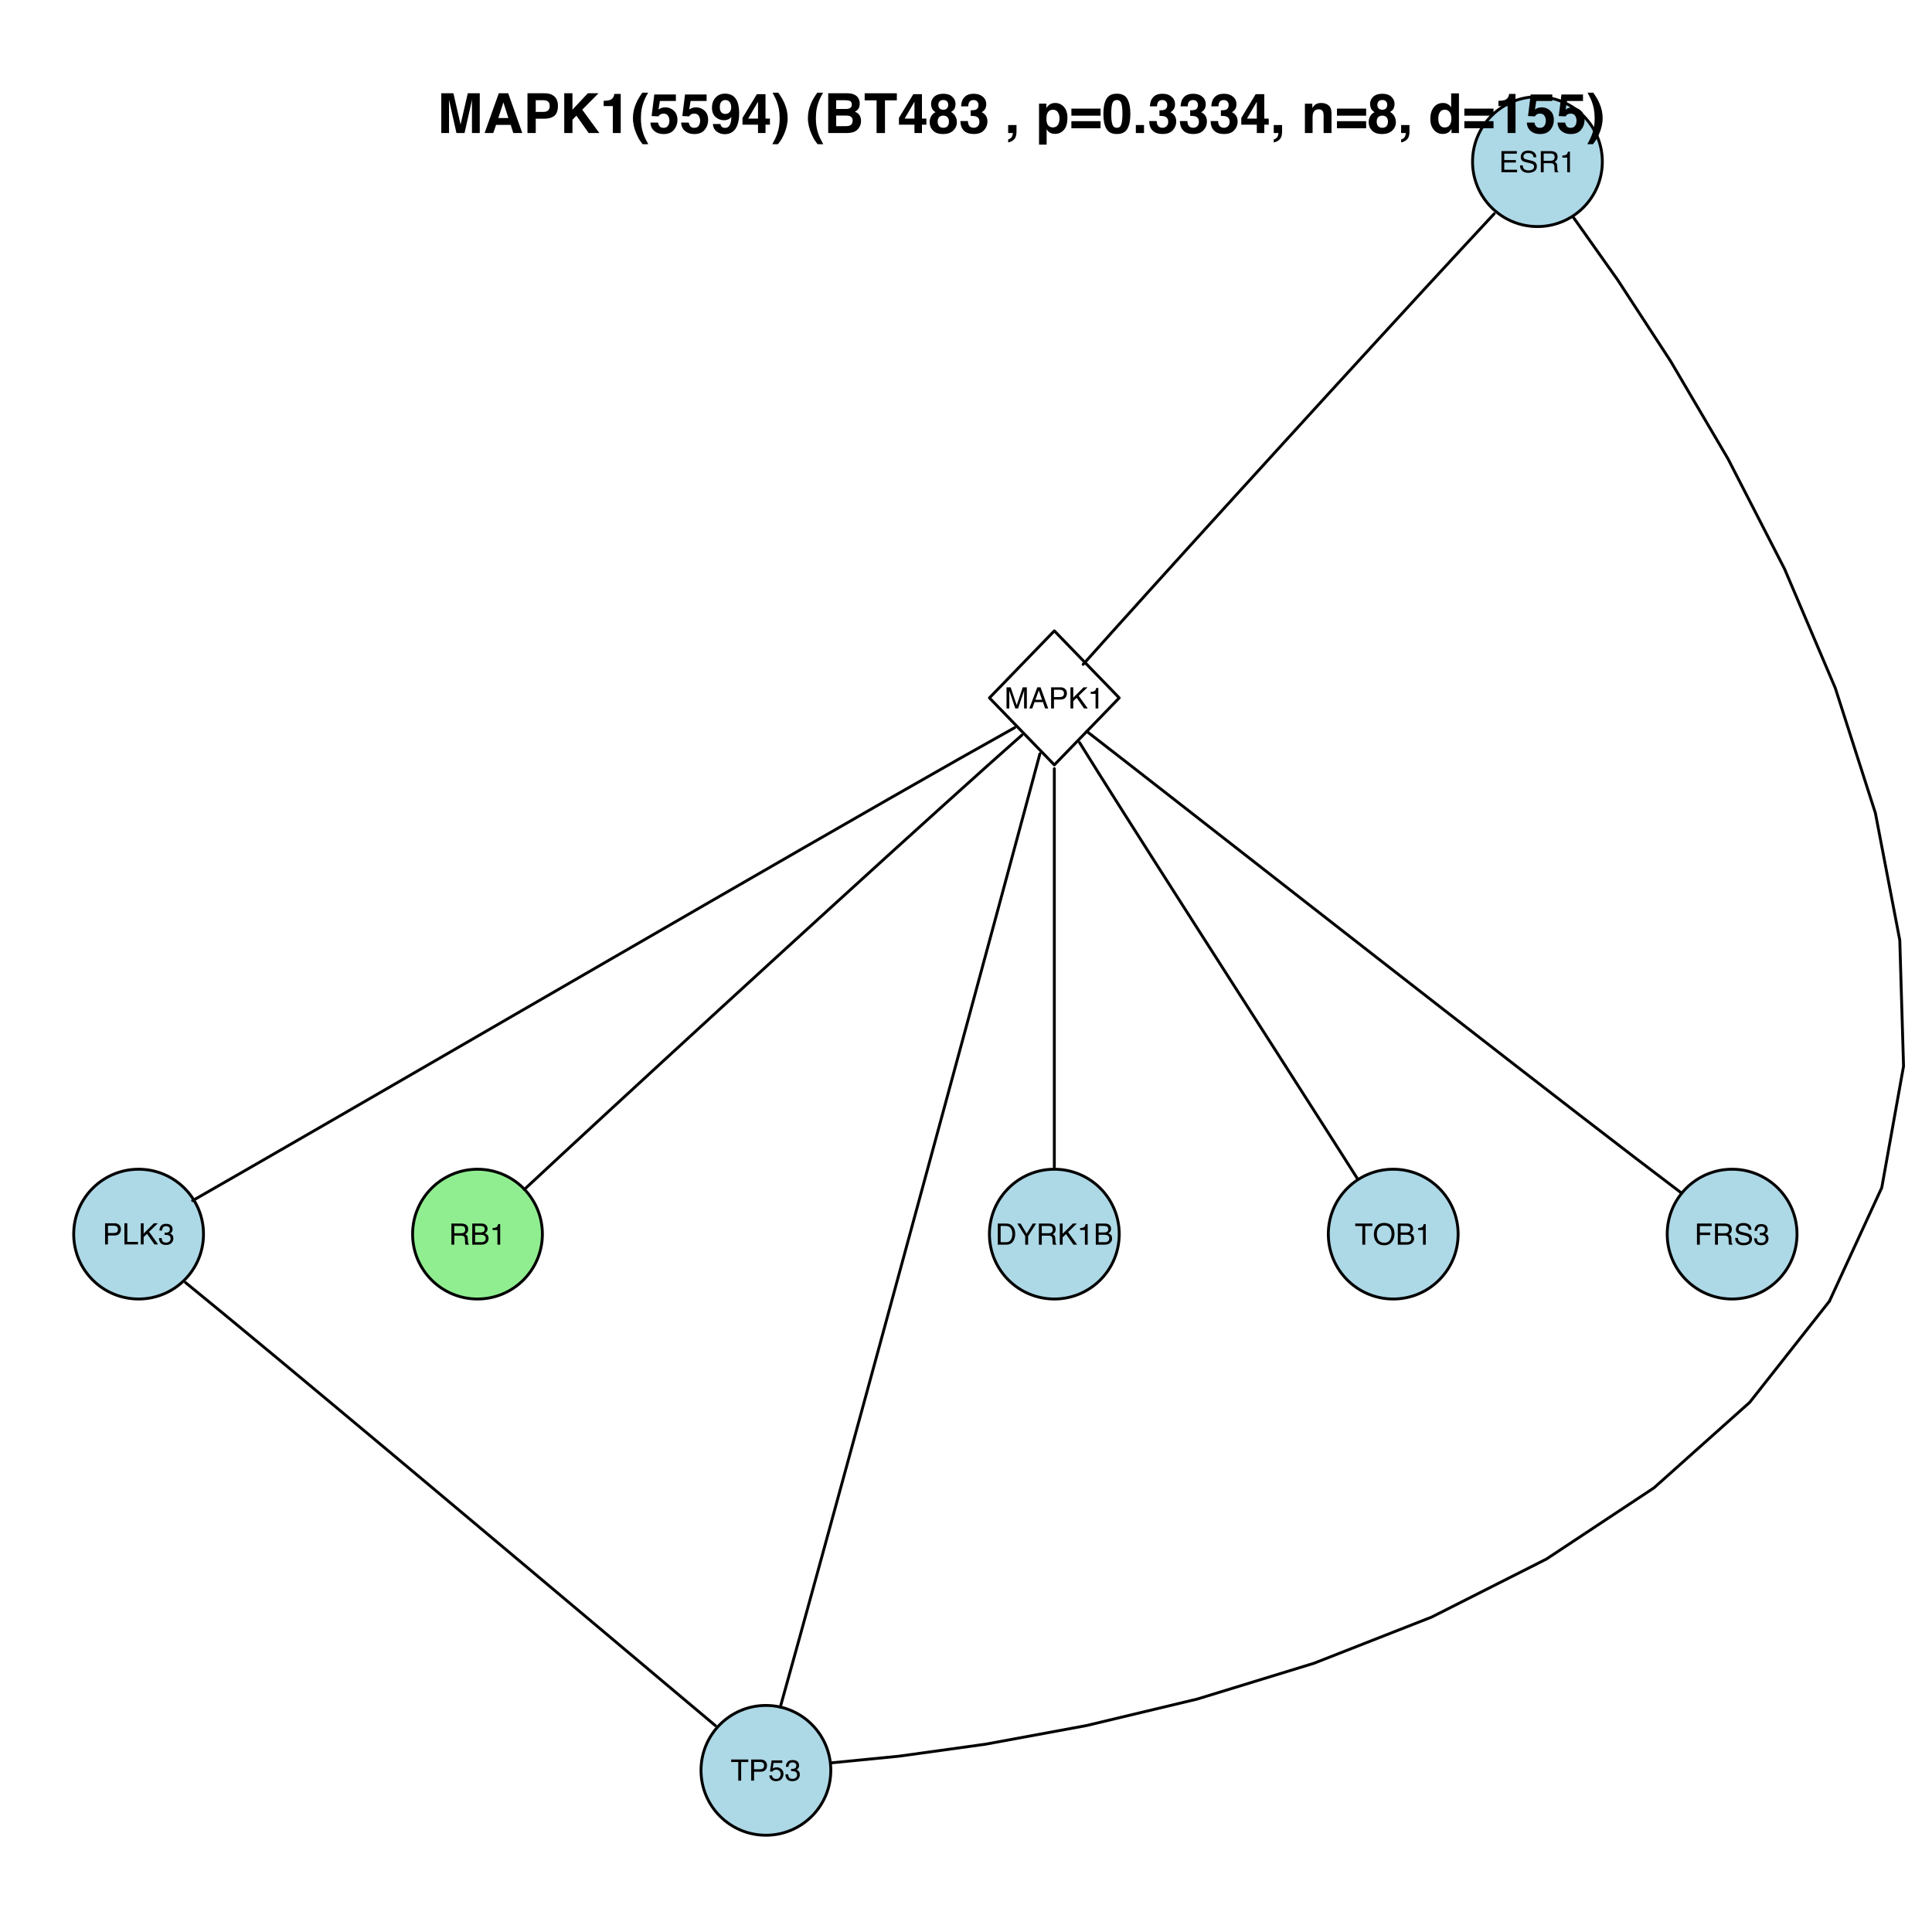 <?xml version="1.0" encoding="UTF-8"?>
<svg xmlns="http://www.w3.org/2000/svg" xmlns:xlink="http://www.w3.org/1999/xlink" width="504pt" height="504pt" viewBox="0 0 504 504" version="1.1">
<defs>
<g>
<symbol overflow="visible" id="glyph0-0">
<path style="stroke:none;" d="M 0.25 0 L 0.25 -5.516 L 4.625 -5.516 L 4.625 0 Z M 3.938 -0.688 L 3.938 -4.828 L 0.938 -4.828 L 0.938 -0.688 Z "/>
</symbol>
<symbol overflow="visible" id="glyph0-1">
<path style="stroke:none;" d="M 0.656 -5.516 L 4.672 -5.516 L 4.672 -4.844 L 1.391 -4.844 L 1.391 -3.172 L 4.422 -3.172 L 4.422 -2.531 L 1.391 -2.531 L 1.391 -0.656 L 4.734 -0.656 L 4.734 0 L 0.656 0 Z M 2.688 -5.516 Z "/>
</symbol>
<symbol overflow="visible" id="glyph0-2">
<path style="stroke:none;" d="M 1.078 -1.781 C 1.086 -1.469 1.16 -1.211 1.297 -1.016 C 1.547 -0.648 1.984 -0.469 2.609 -0.469 C 2.891 -0.469 3.145 -0.508 3.375 -0.594 C 3.812 -0.75 4.031 -1.023 4.031 -1.422 C 4.031 -1.723 3.938 -1.938 3.75 -2.062 C 3.562 -2.188 3.266 -2.297 2.859 -2.391 L 2.109 -2.562 C 1.629 -2.664 1.285 -2.785 1.078 -2.922 C 0.734 -3.148 0.562 -3.492 0.562 -3.953 C 0.562 -4.453 0.727 -4.859 1.062 -5.172 C 1.406 -5.492 1.895 -5.656 2.531 -5.656 C 3.102 -5.656 3.594 -5.516 4 -5.234 C 4.406 -4.953 4.609 -4.504 4.609 -3.891 L 3.906 -3.891 C 3.863 -4.191 3.781 -4.422 3.656 -4.578 C 3.438 -4.859 3.051 -5 2.5 -5 C 2.062 -5 1.742 -4.906 1.547 -4.719 C 1.359 -4.539 1.266 -4.328 1.266 -4.078 C 1.266 -3.805 1.379 -3.609 1.609 -3.484 C 1.754 -3.41 2.086 -3.312 2.609 -3.188 L 3.375 -3.016 C 3.75 -2.93 4.035 -2.816 4.234 -2.672 C 4.586 -2.41 4.766 -2.035 4.766 -1.547 C 4.766 -0.93 4.539 -0.492 4.094 -0.234 C 3.656 0.023 3.141 0.156 2.547 0.156 C 1.867 0.156 1.332 -0.016 0.938 -0.359 C 0.551 -0.711 0.363 -1.188 0.375 -1.781 Z M 2.578 -5.672 Z "/>
</symbol>
<symbol overflow="visible" id="glyph0-3">
<path style="stroke:none;" d="M 3.156 -2.984 C 3.5 -2.984 3.77 -3.051 3.969 -3.188 C 4.176 -3.332 4.281 -3.586 4.281 -3.953 C 4.281 -4.348 4.141 -4.617 3.859 -4.766 C 3.703 -4.836 3.5 -4.875 3.25 -4.875 L 1.422 -4.875 L 1.422 -2.984 Z M 0.672 -5.516 L 3.234 -5.516 C 3.648 -5.516 3.992 -5.453 4.266 -5.328 C 4.785 -5.098 5.047 -4.664 5.047 -4.031 C 5.047 -3.695 4.977 -3.426 4.844 -3.219 C 4.707 -3.008 4.516 -2.836 4.266 -2.703 C 4.484 -2.617 4.645 -2.504 4.75 -2.359 C 4.863 -2.223 4.926 -1.992 4.938 -1.672 L 4.969 -0.938 C 4.969 -0.719 4.984 -0.562 5.016 -0.469 C 5.055 -0.289 5.133 -0.176 5.25 -0.125 L 5.25 0 L 4.344 0 C 4.312 -0.051 4.285 -0.113 4.266 -0.188 C 4.254 -0.258 4.242 -0.406 4.234 -0.625 L 4.203 -1.531 C 4.18 -1.895 4.047 -2.141 3.797 -2.266 C 3.648 -2.328 3.426 -2.359 3.125 -2.359 L 1.422 -2.359 L 1.422 0 L 0.672 0 Z "/>
</symbol>
<symbol overflow="visible" id="glyph0-4">
<path style="stroke:none;" d="M 0.734 -3.812 L 0.734 -4.328 C 1.223 -4.367 1.562 -4.445 1.75 -4.562 C 1.945 -4.676 2.094 -4.941 2.188 -5.359 L 2.719 -5.359 L 2.719 0 L 2 0 L 2 -3.812 Z "/>
</symbol>
<symbol overflow="visible" id="glyph0-5">
<path style="stroke:none;" d="M 0.562 -5.516 L 1.641 -5.516 L 3.219 -0.859 L 4.797 -5.516 L 5.859 -5.516 L 5.859 0 L 5.141 0 L 5.141 -3.25 C 5.141 -3.363 5.141 -3.551 5.141 -3.812 C 5.148 -4.07 5.156 -4.352 5.156 -4.656 L 3.578 0 L 2.844 0 L 1.266 -4.656 L 1.266 -4.484 C 1.266 -4.348 1.266 -4.141 1.266 -3.859 C 1.273 -3.586 1.281 -3.383 1.281 -3.25 L 1.281 0 L 0.562 0 Z "/>
</symbol>
<symbol overflow="visible" id="glyph0-6">
<path style="stroke:none;" d="M 3.422 -2.266 L 2.578 -4.703 L 1.688 -2.266 Z M 2.188 -5.516 L 3.031 -5.516 L 5.031 0 L 4.219 0 L 3.656 -1.656 L 1.469 -1.656 L 0.875 0 L 0.109 0 Z M 2.578 -5.516 Z "/>
</symbol>
<symbol overflow="visible" id="glyph0-7">
<path style="stroke:none;" d="M 0.656 -5.516 L 3.141 -5.516 C 3.629 -5.516 4.023 -5.375 4.328 -5.094 C 4.629 -4.82 4.781 -4.438 4.781 -3.938 C 4.781 -3.5 4.645 -3.117 4.375 -2.797 C 4.102 -2.484 3.691 -2.328 3.141 -2.328 L 1.406 -2.328 L 1.406 0 L 0.656 0 Z M 4.016 -3.938 C 4.016 -4.332 3.863 -4.602 3.562 -4.75 C 3.406 -4.832 3.18 -4.875 2.891 -4.875 L 1.406 -4.875 L 1.406 -2.969 L 2.891 -2.969 C 3.223 -2.969 3.492 -3.035 3.703 -3.172 C 3.91 -3.316 4.016 -3.57 4.016 -3.938 Z "/>
</symbol>
<symbol overflow="visible" id="glyph0-8">
<path style="stroke:none;" d="M 0.578 -5.516 L 1.312 -5.516 L 1.312 -2.828 L 4 -5.516 L 5.031 -5.516 L 2.734 -3.297 L 5.094 0 L 4.125 0 L 2.203 -2.766 L 1.312 -1.922 L 1.312 0 L 0.578 0 Z "/>
</symbol>
<symbol overflow="visible" id="glyph0-9">
<path style="stroke:none;" d="M 0.578 -5.516 L 1.328 -5.516 L 1.328 -0.656 L 4.125 -0.656 L 4.125 0 L 0.578 0 Z "/>
</symbol>
<symbol overflow="visible" id="glyph0-10">
<path style="stroke:none;" d="M 2 0.141 C 1.363 0.141 0.898 -0.031 0.609 -0.375 C 0.328 -0.727 0.188 -1.156 0.188 -1.656 L 0.891 -1.656 C 0.922 -1.301 0.984 -1.047 1.078 -0.891 C 1.254 -0.609 1.57 -0.469 2.031 -0.469 C 2.383 -0.469 2.672 -0.562 2.891 -0.75 C 3.109 -0.945 3.219 -1.191 3.219 -1.484 C 3.219 -1.859 3.102 -2.117 2.875 -2.266 C 2.645 -2.41 2.328 -2.484 1.922 -2.484 C 1.879 -2.484 1.832 -2.484 1.781 -2.484 C 1.738 -2.484 1.695 -2.484 1.656 -2.484 L 1.656 -3.078 C 1.719 -3.066 1.773 -3.062 1.828 -3.062 C 1.879 -3.062 1.93 -3.062 1.984 -3.062 C 2.234 -3.062 2.441 -3.098 2.609 -3.172 C 2.891 -3.316 3.031 -3.57 3.031 -3.938 C 3.031 -4.195 2.938 -4.398 2.75 -4.547 C 2.562 -4.691 2.336 -4.766 2.078 -4.766 C 1.629 -4.766 1.32 -4.613 1.156 -4.312 C 1.051 -4.145 0.992 -3.91 0.984 -3.609 L 0.312 -3.609 C 0.312 -4.016 0.395 -4.352 0.562 -4.625 C 0.832 -5.125 1.316 -5.375 2.016 -5.375 C 2.555 -5.375 2.977 -5.254 3.281 -5.016 C 3.582 -4.773 3.734 -4.422 3.734 -3.953 C 3.734 -3.617 3.645 -3.352 3.469 -3.156 C 3.352 -3.031 3.211 -2.93 3.047 -2.859 C 3.328 -2.773 3.547 -2.625 3.703 -2.406 C 3.859 -2.188 3.938 -1.914 3.938 -1.594 C 3.938 -1.082 3.766 -0.664 3.422 -0.344 C 3.086 -0.02 2.613 0.141 2 0.141 Z "/>
</symbol>
<symbol overflow="visible" id="glyph0-11">
<path style="stroke:none;" d="M 2.656 -3.188 C 2.969 -3.188 3.211 -3.227 3.391 -3.312 C 3.672 -3.445 3.812 -3.695 3.812 -4.062 C 3.812 -4.414 3.66 -4.656 3.359 -4.781 C 3.203 -4.852 2.957 -4.891 2.625 -4.891 L 1.297 -4.891 L 1.297 -3.188 Z M 2.906 -0.641 C 3.363 -0.641 3.691 -0.77 3.891 -1.031 C 4.016 -1.195 4.078 -1.398 4.078 -1.641 C 4.078 -2.047 3.895 -2.32 3.531 -2.469 C 3.344 -2.539 3.094 -2.578 2.781 -2.578 L 1.297 -2.578 L 1.297 -0.641 Z M 0.562 -5.516 L 2.938 -5.516 C 3.582 -5.516 4.039 -5.32 4.312 -4.938 C 4.469 -4.707 4.547 -4.441 4.547 -4.141 C 4.547 -3.797 4.445 -3.516 4.25 -3.297 C 4.156 -3.172 4.008 -3.062 3.812 -2.969 C 4.094 -2.863 4.305 -2.742 4.453 -2.609 C 4.691 -2.367 4.812 -2.035 4.812 -1.609 C 4.812 -1.254 4.703 -0.93 4.484 -0.641 C 4.148 -0.211 3.617 0 2.891 0 L 0.562 0 Z "/>
</symbol>
<symbol overflow="visible" id="glyph0-12">
<path style="stroke:none;" d="M 4.594 -5.516 L 4.594 -4.859 L 2.734 -4.859 L 2.734 0 L 1.984 0 L 1.984 -4.859 L 0.125 -4.859 L 0.125 -5.516 Z "/>
</symbol>
<symbol overflow="visible" id="glyph0-13">
<path style="stroke:none;" d="M 0.953 -1.375 C 0.992 -0.988 1.172 -0.723 1.484 -0.578 C 1.648 -0.492 1.836 -0.453 2.047 -0.453 C 2.441 -0.453 2.734 -0.578 2.922 -0.828 C 3.117 -1.086 3.219 -1.375 3.219 -1.688 C 3.219 -2.062 3.102 -2.352 2.875 -2.562 C 2.645 -2.77 2.367 -2.875 2.047 -2.875 C 1.816 -2.875 1.617 -2.828 1.453 -2.734 C 1.285 -2.641 1.145 -2.516 1.031 -2.359 L 0.438 -2.391 L 0.859 -5.281 L 3.641 -5.281 L 3.641 -4.625 L 1.359 -4.625 L 1.125 -3.141 C 1.25 -3.234 1.367 -3.305 1.484 -3.359 C 1.68 -3.43 1.914 -3.469 2.188 -3.469 C 2.676 -3.469 3.094 -3.305 3.438 -2.984 C 3.781 -2.672 3.953 -2.273 3.953 -1.797 C 3.953 -1.285 3.789 -0.832 3.469 -0.438 C 3.156 -0.051 2.656 0.141 1.969 0.141 C 1.531 0.141 1.145 0.016 0.812 -0.234 C 0.477 -0.484 0.289 -0.863 0.25 -1.375 Z "/>
</symbol>
<symbol overflow="visible" id="glyph0-14">
<path style="stroke:none;" d="M 2.703 -0.641 C 2.953 -0.641 3.16 -0.664 3.328 -0.719 C 3.617 -0.812 3.852 -1 4.031 -1.281 C 4.188 -1.5 4.297 -1.785 4.359 -2.141 C 4.398 -2.348 4.422 -2.539 4.422 -2.719 C 4.422 -3.395 4.281 -3.922 4 -4.297 C 3.727 -4.68 3.289 -4.875 2.688 -4.875 L 1.375 -4.875 L 1.375 -0.641 Z M 0.625 -5.516 L 2.859 -5.516 C 3.609 -5.516 4.191 -5.242 4.609 -4.703 C 4.984 -4.223 5.172 -3.602 5.172 -2.844 C 5.172 -2.258 5.062 -1.727 4.844 -1.25 C 4.457 -0.414 3.789 0 2.844 0 L 0.625 0 Z "/>
</symbol>
<symbol overflow="visible" id="glyph0-15">
<path style="stroke:none;" d="M 0.156 -5.516 L 1.031 -5.516 L 2.609 -2.859 L 4.203 -5.516 L 5.078 -5.516 L 2.984 -2.219 L 2.984 0 L 2.234 0 L 2.234 -2.219 Z M 2.625 -5.516 Z "/>
</symbol>
<symbol overflow="visible" id="glyph0-16">
<path style="stroke:none;" d="M 2.969 -5.672 C 3.938 -5.672 4.656 -5.352 5.125 -4.719 C 5.488 -4.238 5.672 -3.617 5.672 -2.859 C 5.672 -2.035 5.461 -1.348 5.047 -0.797 C 4.555 -0.16 3.859 0.156 2.953 0.156 C 2.098 0.156 1.43 -0.117 0.953 -0.672 C 0.516 -1.211 0.297 -1.898 0.297 -2.734 C 0.297 -3.473 0.484 -4.109 0.859 -4.641 C 1.328 -5.328 2.031 -5.672 2.969 -5.672 Z M 3.047 -0.5 C 3.703 -0.5 4.176 -0.734 4.469 -1.203 C 4.758 -1.68 4.906 -2.227 4.906 -2.844 C 4.906 -3.488 4.734 -4.008 4.391 -4.406 C 4.055 -4.801 3.598 -5 3.016 -5 C 2.441 -5 1.973 -4.801 1.609 -4.406 C 1.254 -4.02 1.078 -3.445 1.078 -2.688 C 1.078 -2.07 1.227 -1.551 1.531 -1.125 C 1.844 -0.707 2.348 -0.5 3.047 -0.5 Z M 2.984 -5.672 Z "/>
</symbol>
<symbol overflow="visible" id="glyph0-17">
<path style="stroke:none;" d="M 0.656 -5.516 L 4.484 -5.516 L 4.484 -4.844 L 1.406 -4.844 L 1.406 -3.172 L 4.109 -3.172 L 4.109 -2.5 L 1.406 -2.5 L 1.406 0 L 0.656 0 Z "/>
</symbol>
<symbol overflow="visible" id="glyph1-0">
<path style="stroke:none;" d="M 1.078 0 L 1.078 -10.375 L 9.438 -10.375 L 9.438 0 Z M 8.141 -1.297 L 8.141 -9.078 L 2.375 -9.078 L 2.375 -1.297 Z "/>
</symbol>
<symbol overflow="visible" id="glyph1-1">
<path style="stroke:none;" d="M 7.969 -10.375 L 11.094 -10.375 L 11.094 0 L 9.062 0 L 9.062 -7.016 C 9.062 -7.211 9.062 -7.492 9.062 -7.859 C 9.07 -8.223 9.078 -8.504 9.078 -8.703 L 7.125 0 L 5.016 0 L 3.062 -8.703 C 3.062 -8.504 3.062 -8.223 3.062 -7.859 C 3.07 -7.492 3.078 -7.211 3.078 -7.016 L 3.078 0 L 1.062 0 L 1.062 -10.375 L 4.219 -10.375 L 6.094 -2.219 Z "/>
</symbol>
<symbol overflow="visible" id="glyph1-2">
<path style="stroke:none;" d="M 3.938 -3.922 L 6.562 -3.922 L 5.266 -8 Z M 4.062 -10.375 L 6.516 -10.375 L 10.188 0 L 7.844 0 L 7.172 -2.125 L 3.344 -2.125 L 2.625 0 L 0.359 0 Z M 5.281 -10.375 Z "/>
</symbol>
<symbol overflow="visible" id="glyph1-3">
<path style="stroke:none;" d="M 6.938 -7.062 C 6.938 -7.602 6.789 -7.988 6.5 -8.219 C 6.219 -8.445 5.82 -8.562 5.312 -8.562 L 3.297 -8.562 L 3.297 -5.516 L 5.312 -5.516 C 5.82 -5.516 6.219 -5.641 6.5 -5.891 C 6.789 -6.141 6.938 -6.531 6.938 -7.062 Z M 9.078 -7.078 C 9.078 -5.859 8.766 -4.992 8.141 -4.484 C 7.523 -3.984 6.645 -3.734 5.5 -3.734 L 3.297 -3.734 L 3.297 0 L 1.141 0 L 1.141 -10.375 L 5.656 -10.375 C 6.695 -10.375 7.523 -10.102 8.141 -9.562 C 8.766 -9.031 9.078 -8.203 9.078 -7.078 Z "/>
</symbol>
<symbol overflow="visible" id="glyph1-4">
<path style="stroke:none;" d="M 1.125 -10.375 L 3.266 -10.375 L 3.266 -6.094 L 7.266 -10.375 L 10.062 -10.375 L 5.812 -6.094 L 10.281 0 L 7.5 0 L 4.297 -4.531 L 3.266 -3.469 L 3.266 0 L 1.125 0 Z "/>
</symbol>
<symbol overflow="visible" id="glyph1-5">
<path style="stroke:none;" d="M 1 -7.031 L 1 -8.406 C 1.633 -8.426 2.078 -8.469 2.328 -8.531 C 2.734 -8.613 3.062 -8.789 3.312 -9.062 C 3.488 -9.238 3.617 -9.484 3.703 -9.797 C 3.754 -9.973 3.781 -10.109 3.781 -10.203 L 5.453 -10.203 L 5.453 0 L 3.391 0 L 3.391 -7.031 Z "/>
</symbol>
<symbol overflow="visible" id="glyph1-6">
<path style="stroke:none;" d="M 1.453 -7.75 C 1.816 -8.613 2.359 -9.539 3.078 -10.531 L 4.594 -10.531 L 4.156 -9.75 C 3.562 -8.664 3.148 -7.531 2.922 -6.344 C 2.773 -5.562 2.703 -4.711 2.703 -3.797 C 2.703 -2.359 2.91 -1.039 3.328 0.156 C 3.566 0.875 4 1.789 4.625 2.906 L 3.141 2.906 L 2.641 2.219 C 2.316 1.812 1.973 1.195 1.609 0.375 C 0.953 -1.082 0.625 -2.516 0.625 -3.922 C 0.625 -5.211 0.898 -6.488 1.453 -7.75 Z "/>
</symbol>
<symbol overflow="visible" id="glyph1-7">
<path style="stroke:none;" d="M 2.375 -2.734 C 2.457 -2.297 2.609 -1.957 2.828 -1.719 C 3.055 -1.477 3.383 -1.359 3.812 -1.359 C 4.312 -1.359 4.691 -1.531 4.953 -1.875 C 5.211 -2.227 5.344 -2.672 5.344 -3.203 C 5.344 -3.723 5.219 -4.16 4.969 -4.516 C 4.727 -4.879 4.352 -5.062 3.844 -5.062 C 3.594 -5.062 3.379 -5.031 3.203 -4.969 C 2.891 -4.852 2.656 -4.645 2.5 -4.344 L 0.703 -4.438 L 1.406 -10.062 L 7.031 -10.062 L 7.031 -8.359 L 2.859 -8.359 L 2.5 -6.141 C 2.812 -6.336 3.051 -6.469 3.219 -6.531 C 3.508 -6.645 3.863 -6.703 4.281 -6.703 C 5.125 -6.703 5.859 -6.414 6.484 -5.844 C 7.117 -5.281 7.438 -4.457 7.438 -3.375 C 7.438 -2.426 7.133 -1.582 6.531 -0.844 C 5.926 -0.102 5.02 0.266 3.812 0.266 C 2.844 0.266 2.047 0.004 1.422 -0.516 C 0.797 -1.035 0.445 -1.773 0.375 -2.734 Z "/>
</symbol>
<symbol overflow="visible" id="glyph1-8">
<path style="stroke:none;" d="M 0.422 -6.609 C 0.422 -7.703 0.738 -8.586 1.375 -9.266 C 2.008 -9.941 2.828 -10.281 3.828 -10.281 C 5.379 -10.281 6.445 -9.594 7.031 -8.219 C 7.352 -7.445 7.516 -6.426 7.516 -5.156 C 7.516 -3.914 7.359 -2.883 7.047 -2.062 C 6.441 -0.488 5.344 0.297 3.75 0.297 C 2.977 0.297 2.285 0.07 1.672 -0.375 C 1.066 -0.832 0.723 -1.492 0.641 -2.359 L 2.625 -2.359 C 2.676 -2.055 2.801 -1.812 3 -1.625 C 3.207 -1.438 3.484 -1.344 3.828 -1.344 C 4.492 -1.344 4.957 -1.711 5.219 -2.453 C 5.363 -2.848 5.457 -3.438 5.5 -4.219 C 5.312 -3.988 5.117 -3.812 4.922 -3.688 C 4.547 -3.457 4.082 -3.344 3.531 -3.344 C 2.719 -3.344 1.992 -3.625 1.359 -4.188 C 0.734 -4.75 0.422 -5.555 0.422 -6.609 Z M 3.969 -4.984 C 4.238 -4.984 4.5 -5.062 4.75 -5.219 C 5.207 -5.508 5.438 -6.016 5.438 -6.734 C 5.438 -7.305 5.301 -7.758 5.031 -8.094 C 4.758 -8.438 4.391 -8.609 3.922 -8.609 C 3.578 -8.609 3.281 -8.516 3.031 -8.328 C 2.656 -8.023 2.469 -7.516 2.469 -6.797 C 2.469 -6.191 2.586 -5.738 2.828 -5.438 C 3.078 -5.133 3.457 -4.984 3.969 -4.984 Z "/>
</symbol>
<symbol overflow="visible" id="glyph1-9">
<path style="stroke:none;" d="M 7.531 -2.188 L 6.375 -2.188 L 6.375 0 L 4.422 0 L 4.422 -2.188 L 0.375 -2.188 L 0.375 -3.953 L 4.125 -10.141 L 6.375 -10.141 L 6.375 -3.766 L 7.531 -3.766 Z M 4.422 -3.766 L 4.422 -8.172 L 1.859 -3.766 Z "/>
</symbol>
<symbol overflow="visible" id="glyph1-10">
<path style="stroke:none;" d="M 1.688 -10.531 C 2.406 -9.539 2.945 -8.613 3.312 -7.75 C 3.863 -6.488 4.141 -5.211 4.141 -3.922 C 4.141 -2.516 3.816 -1.082 3.172 0.375 C 2.797 1.195 2.445 1.812 2.125 2.219 L 1.625 2.906 L 0.141 2.906 C 0.766 1.789 1.195 0.875 1.438 0.156 C 1.852 -1.039 2.062 -2.359 2.062 -3.797 C 2.062 -4.711 1.988 -5.562 1.844 -6.344 C 1.613 -7.531 1.203 -8.664 0.609 -9.75 L 0.188 -10.531 Z "/>
</symbol>
<symbol overflow="visible" id="glyph1-11">
<path style="stroke:none;" d=""/>
</symbol>
<symbol overflow="visible" id="glyph1-12">
<path style="stroke:none;" d="M 3.203 -8.562 L 3.203 -6.281 L 5.75 -6.281 C 6.195 -6.281 6.562 -6.363 6.844 -6.531 C 7.133 -6.707 7.281 -7.016 7.281 -7.453 C 7.281 -7.93 7.094 -8.25 6.719 -8.406 C 6.395 -8.508 5.984 -8.562 5.484 -8.562 Z M 3.203 -4.562 L 3.203 -1.797 L 5.75 -1.797 C 6.195 -1.797 6.551 -1.859 6.812 -1.984 C 7.27 -2.211 7.5 -2.645 7.5 -3.281 C 7.5 -3.82 7.273 -4.191 6.828 -4.391 C 6.578 -4.504 6.227 -4.562 5.781 -4.562 Z M 6.172 -10.375 C 7.441 -10.352 8.344 -9.984 8.875 -9.266 C 9.188 -8.828 9.344 -8.301 9.344 -7.688 C 9.344 -7.051 9.188 -6.539 8.875 -6.156 C 8.695 -5.938 8.43 -5.738 8.078 -5.562 C 8.609 -5.375 9.008 -5.07 9.281 -4.656 C 9.551 -4.238 9.688 -3.727 9.688 -3.125 C 9.688 -2.508 9.531 -1.961 9.219 -1.484 C 9.02 -1.148 8.773 -0.875 8.484 -0.656 C 8.148 -0.406 7.754 -0.234 7.297 -0.141 C 6.848 -0.047 6.359 0 5.828 0 L 1.125 0 L 1.125 -10.375 Z "/>
</symbol>
<symbol overflow="visible" id="glyph1-13">
<path style="stroke:none;" d="M 8.625 -10.375 L 8.625 -8.531 L 5.531 -8.531 L 5.531 0 L 3.344 0 L 3.344 -8.531 L 0.234 -8.531 L 0.234 -10.375 Z "/>
</symbol>
<symbol overflow="visible" id="glyph1-14">
<path style="stroke:none;" d="M 2.469 -2.969 C 2.469 -2.457 2.598 -2.062 2.859 -1.781 C 3.117 -1.508 3.477 -1.375 3.938 -1.375 C 4.395 -1.375 4.754 -1.508 5.016 -1.781 C 5.273 -2.062 5.406 -2.457 5.406 -2.969 C 5.406 -3.488 5.27 -3.879 5 -4.141 C 4.738 -4.41 4.383 -4.547 3.938 -4.547 C 3.477 -4.547 3.117 -4.41 2.859 -4.141 C 2.598 -3.879 2.469 -3.488 2.469 -2.969 Z M 0.375 -2.828 C 0.375 -3.398 0.504 -3.914 0.766 -4.375 C 1.023 -4.844 1.406 -5.195 1.906 -5.438 C 1.414 -5.758 1.098 -6.109 0.953 -6.484 C 0.805 -6.867 0.734 -7.227 0.734 -7.562 C 0.734 -8.312 1.008 -8.945 1.562 -9.469 C 2.125 -9.988 2.914 -10.25 3.938 -10.25 C 4.945 -10.25 5.727 -9.988 6.281 -9.469 C 6.844 -8.945 7.125 -8.312 7.125 -7.562 C 7.125 -7.227 7.051 -6.867 6.906 -6.484 C 6.758 -6.109 6.441 -5.781 5.953 -5.5 C 6.453 -5.219 6.828 -4.844 7.078 -4.375 C 7.336 -3.914 7.469 -3.398 7.469 -2.828 C 7.469 -1.973 7.148 -1.242 6.516 -0.641 C 5.879 -0.035 4.988 0.266 3.844 0.266 C 2.707 0.266 1.844 -0.035 1.25 -0.641 C 0.664 -1.242 0.375 -1.973 0.375 -2.828 Z M 2.641 -7.344 C 2.641 -6.969 2.754 -6.66 2.984 -6.422 C 3.211 -6.191 3.531 -6.078 3.938 -6.078 C 4.344 -6.078 4.656 -6.191 4.875 -6.422 C 5.102 -6.66 5.219 -6.969 5.219 -7.344 C 5.219 -7.75 5.102 -8.062 4.875 -8.281 C 4.656 -8.508 4.344 -8.625 3.938 -8.625 C 3.531 -8.625 3.211 -8.508 2.984 -8.281 C 2.754 -8.062 2.641 -7.75 2.641 -7.344 Z "/>
</symbol>
<symbol overflow="visible" id="glyph1-15">
<path style="stroke:none;" d="M 2.344 -3.125 C 2.344 -2.719 2.41 -2.383 2.547 -2.125 C 2.785 -1.625 3.227 -1.375 3.875 -1.375 C 4.27 -1.375 4.613 -1.508 4.906 -1.781 C 5.195 -2.051 5.344 -2.441 5.344 -2.953 C 5.344 -3.617 5.07 -4.066 4.531 -4.297 C 4.219 -4.422 3.727 -4.484 3.062 -4.484 L 3.062 -5.922 C 3.719 -5.93 4.176 -5.992 4.438 -6.109 C 4.875 -6.305 5.094 -6.703 5.094 -7.297 C 5.094 -7.691 4.977 -8.008 4.75 -8.25 C 4.531 -8.488 4.211 -8.609 3.797 -8.609 C 3.328 -8.609 2.977 -8.457 2.75 -8.156 C 2.531 -7.863 2.426 -7.469 2.438 -6.969 L 0.562 -6.969 C 0.582 -7.469 0.672 -7.945 0.828 -8.406 C 0.984 -8.801 1.238 -9.172 1.594 -9.516 C 1.852 -9.754 2.164 -9.938 2.531 -10.062 C 2.895 -10.188 3.336 -10.25 3.859 -10.25 C 4.836 -10.25 5.625 -9.992 6.219 -9.484 C 6.82 -8.984 7.125 -8.312 7.125 -7.469 C 7.125 -6.863 6.941 -6.352 6.578 -5.938 C 6.359 -5.688 6.125 -5.516 5.875 -5.422 C 6.062 -5.422 6.328 -5.258 6.672 -4.938 C 7.18 -4.469 7.438 -3.82 7.438 -3 C 7.438 -2.133 7.133 -1.375 6.531 -0.719 C 5.938 -0.07 5.055 0.25 3.891 0.25 C 2.441 0.25 1.438 -0.219 0.875 -1.156 C 0.57 -1.656 0.406 -2.312 0.375 -3.125 Z "/>
</symbol>
<symbol overflow="visible" id="glyph1-16">
<path style="stroke:none;" d="M 0.828 1.672 C 1.234 1.555 1.531 1.363 1.719 1.094 C 1.906 0.832 2.016 0.469 2.047 0 L 0.828 0 L 0.828 -2.094 L 3 -2.094 L 3 -0.281 C 3 0.039 2.957 0.375 2.875 0.719 C 2.789 1.062 2.633 1.363 2.406 1.625 C 2.156 1.895 1.859 2.098 1.516 2.234 C 1.18 2.367 0.953 2.438 0.828 2.438 Z "/>
</symbol>
<symbol overflow="visible" id="glyph1-17">
<path style="stroke:none;" d="M 6.219 -3.828 C 6.219 -4.422 6.082 -4.941 5.812 -5.391 C 5.539 -5.848 5.102 -6.078 4.5 -6.078 C 3.77 -6.078 3.27 -5.734 3 -5.047 C 2.863 -4.68 2.797 -4.219 2.797 -3.656 C 2.797 -2.77 3.031 -2.145 3.5 -1.781 C 3.781 -1.57 4.113 -1.469 4.5 -1.469 C 5.062 -1.469 5.488 -1.68 5.781 -2.109 C 6.07 -2.535 6.219 -3.109 6.219 -3.828 Z M 5.078 -7.844 C 5.973 -7.844 6.727 -7.508 7.344 -6.844 C 7.969 -6.188 8.281 -5.219 8.281 -3.938 C 8.281 -2.582 7.977 -1.551 7.375 -0.844 C 6.77 -0.133 5.988 0.219 5.031 0.219 C 4.414 0.219 3.91 0.066 3.516 -0.234 C 3.285 -0.41 3.066 -0.66 2.859 -0.984 L 2.859 3.016 L 0.875 3.016 L 0.875 -7.672 L 2.797 -7.672 L 2.797 -6.531 C 3.016 -6.863 3.242 -7.129 3.484 -7.328 C 3.93 -7.672 4.461 -7.844 5.078 -7.844 Z "/>
</symbol>
<symbol overflow="visible" id="glyph1-18">
<path style="stroke:none;" d="M 8.125 -6.375 L 8.125 -4.531 L 0.516 -4.531 L 0.516 -6.375 Z M 8.125 -3.094 L 8.125 -1.25 L 0.516 -1.25 L 0.516 -3.094 Z "/>
</symbol>
<symbol overflow="visible" id="glyph1-19">
<path style="stroke:none;" d="M 2.5 -5 C 2.5 -3.832 2.594 -2.938 2.781 -2.312 C 2.977 -1.688 3.375 -1.375 3.969 -1.375 C 4.562 -1.375 4.953 -1.688 5.141 -2.312 C 5.328 -2.938 5.422 -3.832 5.422 -5 C 5.422 -6.227 5.328 -7.133 5.141 -7.719 C 4.953 -8.312 4.562 -8.609 3.969 -8.609 C 3.375 -8.609 2.977 -8.312 2.781 -7.719 C 2.594 -7.133 2.5 -6.227 2.5 -5 Z M 3.969 -10.266 C 5.27 -10.266 6.18 -9.805 6.703 -8.891 C 7.223 -7.984 7.484 -6.688 7.484 -5 C 7.484 -3.312 7.223 -2.016 6.703 -1.109 C 6.18 -0.203 5.27 0.25 3.969 0.25 C 2.664 0.25 1.754 -0.203 1.234 -1.109 C 0.711 -2.016 0.453 -3.312 0.453 -5 C 0.453 -6.688 0.711 -7.984 1.234 -8.891 C 1.754 -9.805 2.664 -10.266 3.969 -10.266 Z "/>
</symbol>
<symbol overflow="visible" id="glyph1-20">
<path style="stroke:none;" d="M 0.906 -2.094 L 3.031 -2.094 L 3.031 0 L 0.906 0 Z "/>
</symbol>
<symbol overflow="visible" id="glyph1-21">
<path style="stroke:none;" d="M 5.188 -7.844 C 5.977 -7.844 6.625 -7.633 7.125 -7.219 C 7.633 -6.812 7.891 -6.125 7.891 -5.156 L 7.891 0 L 5.828 0 L 5.828 -4.656 C 5.828 -5.062 5.773 -5.375 5.672 -5.594 C 5.473 -5.988 5.098 -6.188 4.547 -6.188 C 3.867 -6.188 3.398 -5.895 3.141 -5.312 C 3.016 -5.008 2.953 -4.625 2.953 -4.156 L 2.953 0 L 0.953 0 L 0.953 -7.656 L 2.891 -7.656 L 2.891 -6.531 C 3.141 -6.926 3.379 -7.211 3.609 -7.391 C 4.023 -7.691 4.551 -7.844 5.188 -7.844 Z M 4.453 -7.875 Z "/>
</symbol>
<symbol overflow="visible" id="glyph1-22">
<path style="stroke:none;" d="M 3.766 -7.844 C 4.223 -7.844 4.633 -7.738 5 -7.531 C 5.363 -7.332 5.656 -7.055 5.875 -6.703 L 5.875 -10.359 L 7.906 -10.359 L 7.906 0 L 5.969 0 L 5.969 -1.062 C 5.676 -0.602 5.348 -0.27 4.984 -0.062 C 4.617 0.133 4.164 0.234 3.625 0.234 C 2.727 0.234 1.973 -0.125 1.359 -0.844 C 0.742 -1.57 0.438 -2.504 0.438 -3.641 C 0.438 -4.941 0.738 -5.969 1.344 -6.719 C 1.945 -7.469 2.754 -7.844 3.766 -7.844 Z M 4.203 -1.453 C 4.766 -1.453 5.191 -1.66 5.484 -2.078 C 5.785 -2.504 5.938 -3.051 5.938 -3.719 C 5.938 -4.656 5.695 -5.328 5.219 -5.734 C 4.938 -5.973 4.602 -6.094 4.219 -6.094 C 3.625 -6.094 3.191 -5.867 2.922 -5.422 C 2.648 -4.984 2.516 -4.438 2.516 -3.781 C 2.516 -3.07 2.648 -2.504 2.922 -2.078 C 3.203 -1.66 3.629 -1.453 4.203 -1.453 Z "/>
</symbol>
</g>
</defs>
<g id="surface10718">
<rect x="0" y="0" width="504" height="504" style="fill:rgb(100%,100%,100%);fill-opacity:1;stroke:none;"/>
<path style="fill-rule:nonzero;fill:rgb(67.843%,84.706%,90.196%);fill-opacity:1;stroke-width:0.75;stroke-linecap:round;stroke-linejoin:round;stroke:rgb(0%,0%,0%);stroke-opacity:1;stroke-miterlimit:10;" d="M 418 42.172 C 418 51.52 410.418 59.102 401.07 59.102 C 391.719 59.102 384.141 51.52 384.141 42.172 C 384.141 32.82 391.719 25.242 401.07 25.242 C 410.418 25.242 418 32.82 418 42.172 "/>
<path style="fill-rule:nonzero;fill:rgb(67.843%,84.706%,90.196%);fill-opacity:1;stroke-width:0.75;stroke-linecap:round;stroke-linejoin:round;stroke:rgb(0%,0%,0%);stroke-opacity:1;stroke-miterlimit:10;" d="M 53.086 321.941 C 53.086 331.293 45.504 338.871 36.156 338.871 C 26.805 338.871 19.227 331.293 19.227 321.941 C 19.227 312.594 26.805 305.016 36.156 305.016 C 45.504 305.016 53.086 312.594 53.086 321.941 "/>
<path style="fill-rule:nonzero;fill:rgb(56.471%,93.333%,56.471%);fill-opacity:1;stroke-width:0.75;stroke-linecap:round;stroke-linejoin:round;stroke:rgb(0%,0%,0%);stroke-opacity:1;stroke-miterlimit:10;" d="M 141.492 321.941 C 141.492 331.293 133.91 338.871 124.562 338.871 C 115.211 338.871 107.633 331.293 107.633 321.941 C 107.633 312.594 115.211 305.016 124.562 305.016 C 133.91 305.016 141.492 312.594 141.492 321.941 "/>
<path style="fill-rule:nonzero;fill:rgb(67.843%,84.706%,90.196%);fill-opacity:1;stroke-width:0.75;stroke-linecap:round;stroke-linejoin:round;stroke:rgb(0%,0%,0%);stroke-opacity:1;stroke-miterlimit:10;" d="M 216.73 461.828 C 216.73 471.18 209.152 478.758 199.801 478.758 C 190.453 478.758 182.875 471.18 182.875 461.828 C 182.875 452.48 190.453 444.898 199.801 444.898 C 209.152 444.898 216.73 452.48 216.73 461.828 "/>
<path style="fill-rule:nonzero;fill:rgb(67.843%,84.706%,90.196%);fill-opacity:1;stroke-width:0.75;stroke-linecap:round;stroke-linejoin:round;stroke:rgb(0%,0%,0%);stroke-opacity:1;stroke-miterlimit:10;" d="M 291.973 321.941 C 291.973 331.293 284.391 338.871 275.043 338.871 C 265.691 338.871 258.113 331.293 258.113 321.941 C 258.113 312.594 265.691 305.016 275.043 305.016 C 284.391 305.016 291.973 312.594 291.973 321.941 "/>
<path style="fill-rule:nonzero;fill:rgb(67.843%,84.706%,90.196%);fill-opacity:1;stroke-width:0.75;stroke-linecap:round;stroke-linejoin:round;stroke:rgb(0%,0%,0%);stroke-opacity:1;stroke-miterlimit:10;" d="M 380.379 321.941 C 380.379 331.293 372.797 338.871 363.449 338.871 C 354.098 338.871 346.52 331.293 346.52 321.941 C 346.52 312.594 354.098 305.016 363.449 305.016 C 372.797 305.016 380.379 312.594 380.379 321.941 "/>
<path style="fill-rule:nonzero;fill:rgb(67.843%,84.706%,90.196%);fill-opacity:1;stroke-width:0.75;stroke-linecap:round;stroke-linejoin:round;stroke:rgb(0%,0%,0%);stroke-opacity:1;stroke-miterlimit:10;" d="M 468.785 321.941 C 468.785 331.293 461.207 338.871 451.855 338.871 C 442.508 338.871 434.926 331.293 434.926 321.941 C 434.926 312.594 442.508 305.016 451.855 305.016 C 461.207 305.016 468.785 312.594 468.785 321.941 "/>
<path style="fill:none;stroke-width:0.75;stroke-linecap:round;stroke-linejoin:round;stroke:rgb(0%,0%,0%);stroke-opacity:1;stroke-miterlimit:10;" d="M 258.113 182.059 L 275.043 164.57 L 291.973 182.059 L 275.043 199.543 L 258.113 182.059 "/>
<g style="fill:rgb(0%,0%,0%);fill-opacity:1;">
  <use xlink:href="#glyph0-1" x="391.027" y="44.93"/>
  <use xlink:href="#glyph0-2" x="396.155" y="44.93"/>
  <use xlink:href="#glyph0-3" x="401.282" y="44.93"/>
  <use xlink:href="#glyph0-4" x="406.834" y="44.93"/>
</g>
<g style="fill:rgb(0%,0%,0%);fill-opacity:1;">
  <use xlink:href="#glyph0-5" x="262.012" y="184.816"/>
  <use xlink:href="#glyph0-6" x="268.415" y="184.816"/>
  <use xlink:href="#glyph0-7" x="273.543" y="184.816"/>
  <use xlink:href="#glyph0-8" x="278.67" y="184.816"/>
  <use xlink:href="#glyph0-4" x="283.798" y="184.816"/>
</g>
<g style="fill:rgb(0%,0%,0%);fill-opacity:1;">
  <use xlink:href="#glyph0-7" x="26.754" y="324.629"/>
  <use xlink:href="#glyph0-9" x="31.881" y="324.629"/>
  <use xlink:href="#glyph0-8" x="36.157" y="324.629"/>
  <use xlink:href="#glyph0-10" x="41.284" y="324.629"/>
</g>
<g style="fill:rgb(0%,0%,0%);fill-opacity:1;">
  <use xlink:href="#glyph0-3" x="117.086" y="324.699"/>
  <use xlink:href="#glyph0-11" x="122.638" y="324.699"/>
  <use xlink:href="#glyph0-4" x="127.765" y="324.699"/>
</g>
<g style="fill:rgb(0%,0%,0%);fill-opacity:1;">
  <use xlink:href="#glyph0-12" x="190.613" y="464.516"/>
  <use xlink:href="#glyph0-7" x="195.309" y="464.516"/>
  <use xlink:href="#glyph0-13" x="200.437" y="464.516"/>
  <use xlink:href="#glyph0-10" x="204.712" y="464.516"/>
</g>
<g style="fill:rgb(0%,0%,0%);fill-opacity:1;">
  <use xlink:href="#glyph0-14" x="259.664" y="324.699"/>
  <use xlink:href="#glyph0-15" x="265.216" y="324.699"/>
  <use xlink:href="#glyph0-3" x="270.343" y="324.699"/>
  <use xlink:href="#glyph0-8" x="275.895" y="324.699"/>
  <use xlink:href="#glyph0-4" x="281.022" y="324.699"/>
  <use xlink:href="#glyph0-11" x="285.298" y="324.699"/>
</g>
<g style="fill:rgb(0%,0%,0%);fill-opacity:1;">
  <use xlink:href="#glyph0-12" x="353.41" y="324.699"/>
  <use xlink:href="#glyph0-16" x="358.106" y="324.699"/>
  <use xlink:href="#glyph0-11" x="364.086" y="324.699"/>
  <use xlink:href="#glyph0-4" x="369.213" y="324.699"/>
</g>
<g style="fill:rgb(0%,0%,0%);fill-opacity:1;">
  <use xlink:href="#glyph0-17" x="442.031" y="324.699"/>
  <use xlink:href="#glyph0-3" x="446.727" y="324.699"/>
  <use xlink:href="#glyph0-2" x="452.279" y="324.699"/>
  <use xlink:href="#glyph0-10" x="457.406" y="324.699"/>
</g>
<path style="fill:none;stroke-width:0.75;stroke-linecap:round;stroke-linejoin:round;stroke:rgb(0%,0%,0%);stroke-opacity:1;stroke-miterlimit:10;" d="M 389.781 55.77 L 381.195 65.016 L 370.957 76.109 L 359.516 88.566 L 347.301 101.902 L 334.766 115.637 L 322.34 129.281 L 310.465 142.355 L 299.586 154.375 L 290.141 164.855 L 282.566 173.312 "/>
<path style="fill:none;stroke-width:0.75;stroke-linecap:round;stroke-linejoin:round;stroke:rgb(0%,0%,0%);stroke-opacity:1;stroke-miterlimit:10;" d="M 410.473 56.742 L 421.969 72.973 L 435.836 94.254 L 450.789 119.699 L 465.535 148.414 L 478.777 179.508 L 489.227 212.086 L 495.594 245.258 L 496.578 278.137 L 490.895 309.824 L 477.25 339.43 "/>
<path style="fill:none;stroke-width:0.75;stroke-linecap:round;stroke-linejoin:round;stroke:rgb(0%,0%,0%);stroke-opacity:1;stroke-miterlimit:10;" d="M 477.25 339.43 L 456.445 365.828 L 431.465 388.141 L 403.438 406.695 L 373.492 421.836 L 342.758 433.898 L 312.359 443.223 L 283.43 450.145 L 257.098 455.004 L 234.488 458.141 L 216.73 459.887 "/>
<path style="fill:none;stroke-width:0.75;stroke-linecap:round;stroke-linejoin:round;stroke:rgb(0%,0%,0%);stroke-opacity:1;stroke-miterlimit:10;" d="M 266.578 191.77 L 257.559 199.785 L 246.129 210.066 L 232.855 222.082 L 218.32 235.309 L 203.094 249.207 L 187.758 263.254 L 172.883 276.914 L 159.043 289.66 L 146.82 300.961 L 136.789 310.285 "/>
<path style="fill:none;stroke-width:0.75;stroke-linecap:round;stroke-linejoin:round;stroke:rgb(0%,0%,0%);stroke-opacity:1;stroke-miterlimit:10;" d="M 271.281 196.629 L 266.793 213.324 L 260.898 235.176 L 253.93 260.934 L 246.227 289.34 L 238.129 319.148 L 229.973 349.105 L 222.102 377.949 L 214.852 404.438 L 208.559 427.309 L 203.562 445.312 "/>
<path style="fill:none;stroke-width:0.75;stroke-linecap:round;stroke-linejoin:round;stroke:rgb(0%,0%,0%);stroke-opacity:1;stroke-miterlimit:10;" d="M 275.043 200.516 L 275.043 304.457 "/>
<path style="fill:none;stroke-width:0.75;stroke-linecap:round;stroke-linejoin:round;stroke:rgb(0%,0%,0%);stroke-opacity:1;stroke-miterlimit:10;" d="M 281.625 193.715 L 286.828 202.039 L 293.219 212.156 L 300.527 223.648 L 308.473 236.102 L 316.777 249.086 L 325.168 262.188 L 333.367 274.988 L 341.094 287.066 L 348.082 298 L 354.043 307.371 "/>
<path style="fill:none;stroke-width:0.75;stroke-linecap:round;stroke-linejoin:round;stroke:rgb(0%,0%,0%);stroke-opacity:1;stroke-miterlimit:10;" d="M 283.508 190.801 L 294.227 199.129 L 307.863 209.762 L 323.723 222.145 L 341.109 235.719 L 359.336 249.938 L 377.699 264.238 L 395.512 278.078 L 412.078 290.895 L 426.699 302.141 L 438.688 311.258 "/>
<path style="fill:none;stroke-width:0.75;stroke-linecap:round;stroke-linejoin:round;stroke:rgb(0%,0%,0%);stroke-opacity:1;stroke-miterlimit:10;" d="M 264.695 189.828 L 250.516 197.793 L 231.832 208.441 L 209.727 221.129 L 185.289 235.215 L 159.598 250.059 L 133.734 265.016 L 108.785 279.453 L 85.836 292.723 L 65.969 304.184 L 50.262 313.199 "/>
<path style="fill:none;stroke-width:0.75;stroke-linecap:round;stroke-linejoin:round;stroke:rgb(0%,0%,0%);stroke-opacity:1;stroke-miterlimit:10;" d="M 48.383 334.57 L 58.98 343.266 L 71.789 353.867 L 86.242 365.906 L 101.789 378.898 L 117.859 392.371 L 133.906 405.844 L 149.367 418.836 L 163.68 430.875 L 176.289 441.48 L 186.637 450.172 "/>
<g style="fill:rgb(0%,0%,0%);fill-opacity:1;">
  <use xlink:href="#glyph1-1" x="114.059" y="34.707"/>
  <use xlink:href="#glyph1-2" x="126.059" y="34.707"/>
  <use xlink:href="#glyph1-3" x="136.463" y="34.707"/>
  <use xlink:href="#glyph1-4" x="146.072" y="34.707"/>
  <use xlink:href="#glyph1-5" x="156.475" y="34.707"/>
  <use xlink:href="#glyph1-6" x="164.488" y="34.707"/>
  <use xlink:href="#glyph1-7" x="169.285" y="34.707"/>
  <use xlink:href="#glyph1-7" x="177.297" y="34.707"/>
  <use xlink:href="#glyph1-8" x="185.309" y="34.707"/>
  <use xlink:href="#glyph1-9" x="193.321" y="34.707"/>
  <use xlink:href="#glyph1-10" x="201.333" y="34.707"/>
  <use xlink:href="#glyph1-11" x="206.131" y="34.707"/>
  <use xlink:href="#glyph1-6" x="210.133" y="34.707"/>
  <use xlink:href="#glyph1-12" x="214.93" y="34.707"/>
  <use xlink:href="#glyph1-13" x="225.334" y="34.707"/>
  <use xlink:href="#glyph1-9" x="234.134" y="34.707"/>
  <use xlink:href="#glyph1-14" x="242.146" y="34.707"/>
  <use xlink:href="#glyph1-15" x="250.158" y="34.707"/>
  <use xlink:href="#glyph1-11" x="258.17" y="34.707"/>
  <use xlink:href="#glyph1-16" x="262.173" y="34.707"/>
  <use xlink:href="#glyph1-11" x="266.175" y="34.707"/>
  <use xlink:href="#glyph1-17" x="270.178" y="34.707"/>
  <use xlink:href="#glyph1-18" x="278.978" y="34.707"/>
  <use xlink:href="#glyph1-19" x="287.391" y="34.707"/>
  <use xlink:href="#glyph1-20" x="295.403" y="34.707"/>
  <use xlink:href="#glyph1-15" x="299.405" y="34.707"/>
  <use xlink:href="#glyph1-15" x="307.417" y="34.707"/>
  <use xlink:href="#glyph1-15" x="315.43" y="34.707"/>
  <use xlink:href="#glyph1-9" x="323.442" y="34.707"/>
  <use xlink:href="#glyph1-16" x="331.454" y="34.707"/>
  <use xlink:href="#glyph1-11" x="335.456" y="34.707"/>
  <use xlink:href="#glyph1-21" x="339.459" y="34.707"/>
  <use xlink:href="#glyph1-18" x="348.259" y="34.707"/>
  <use xlink:href="#glyph1-14" x="356.672" y="34.707"/>
  <use xlink:href="#glyph1-16" x="364.684" y="34.707"/>
  <use xlink:href="#glyph1-11" x="368.686" y="34.707"/>
  <use xlink:href="#glyph1-22" x="372.689" y="34.707"/>
  <use xlink:href="#glyph1-18" x="381.489" y="34.707"/>
  <use xlink:href="#glyph1-5" x="389.902" y="34.707"/>
  <use xlink:href="#glyph1-7" x="397.914" y="34.707"/>
  <use xlink:href="#glyph1-7" x="405.926" y="34.707"/>
  <use xlink:href="#glyph1-10" x="413.938" y="34.707"/>
</g>
</g>
</svg>
